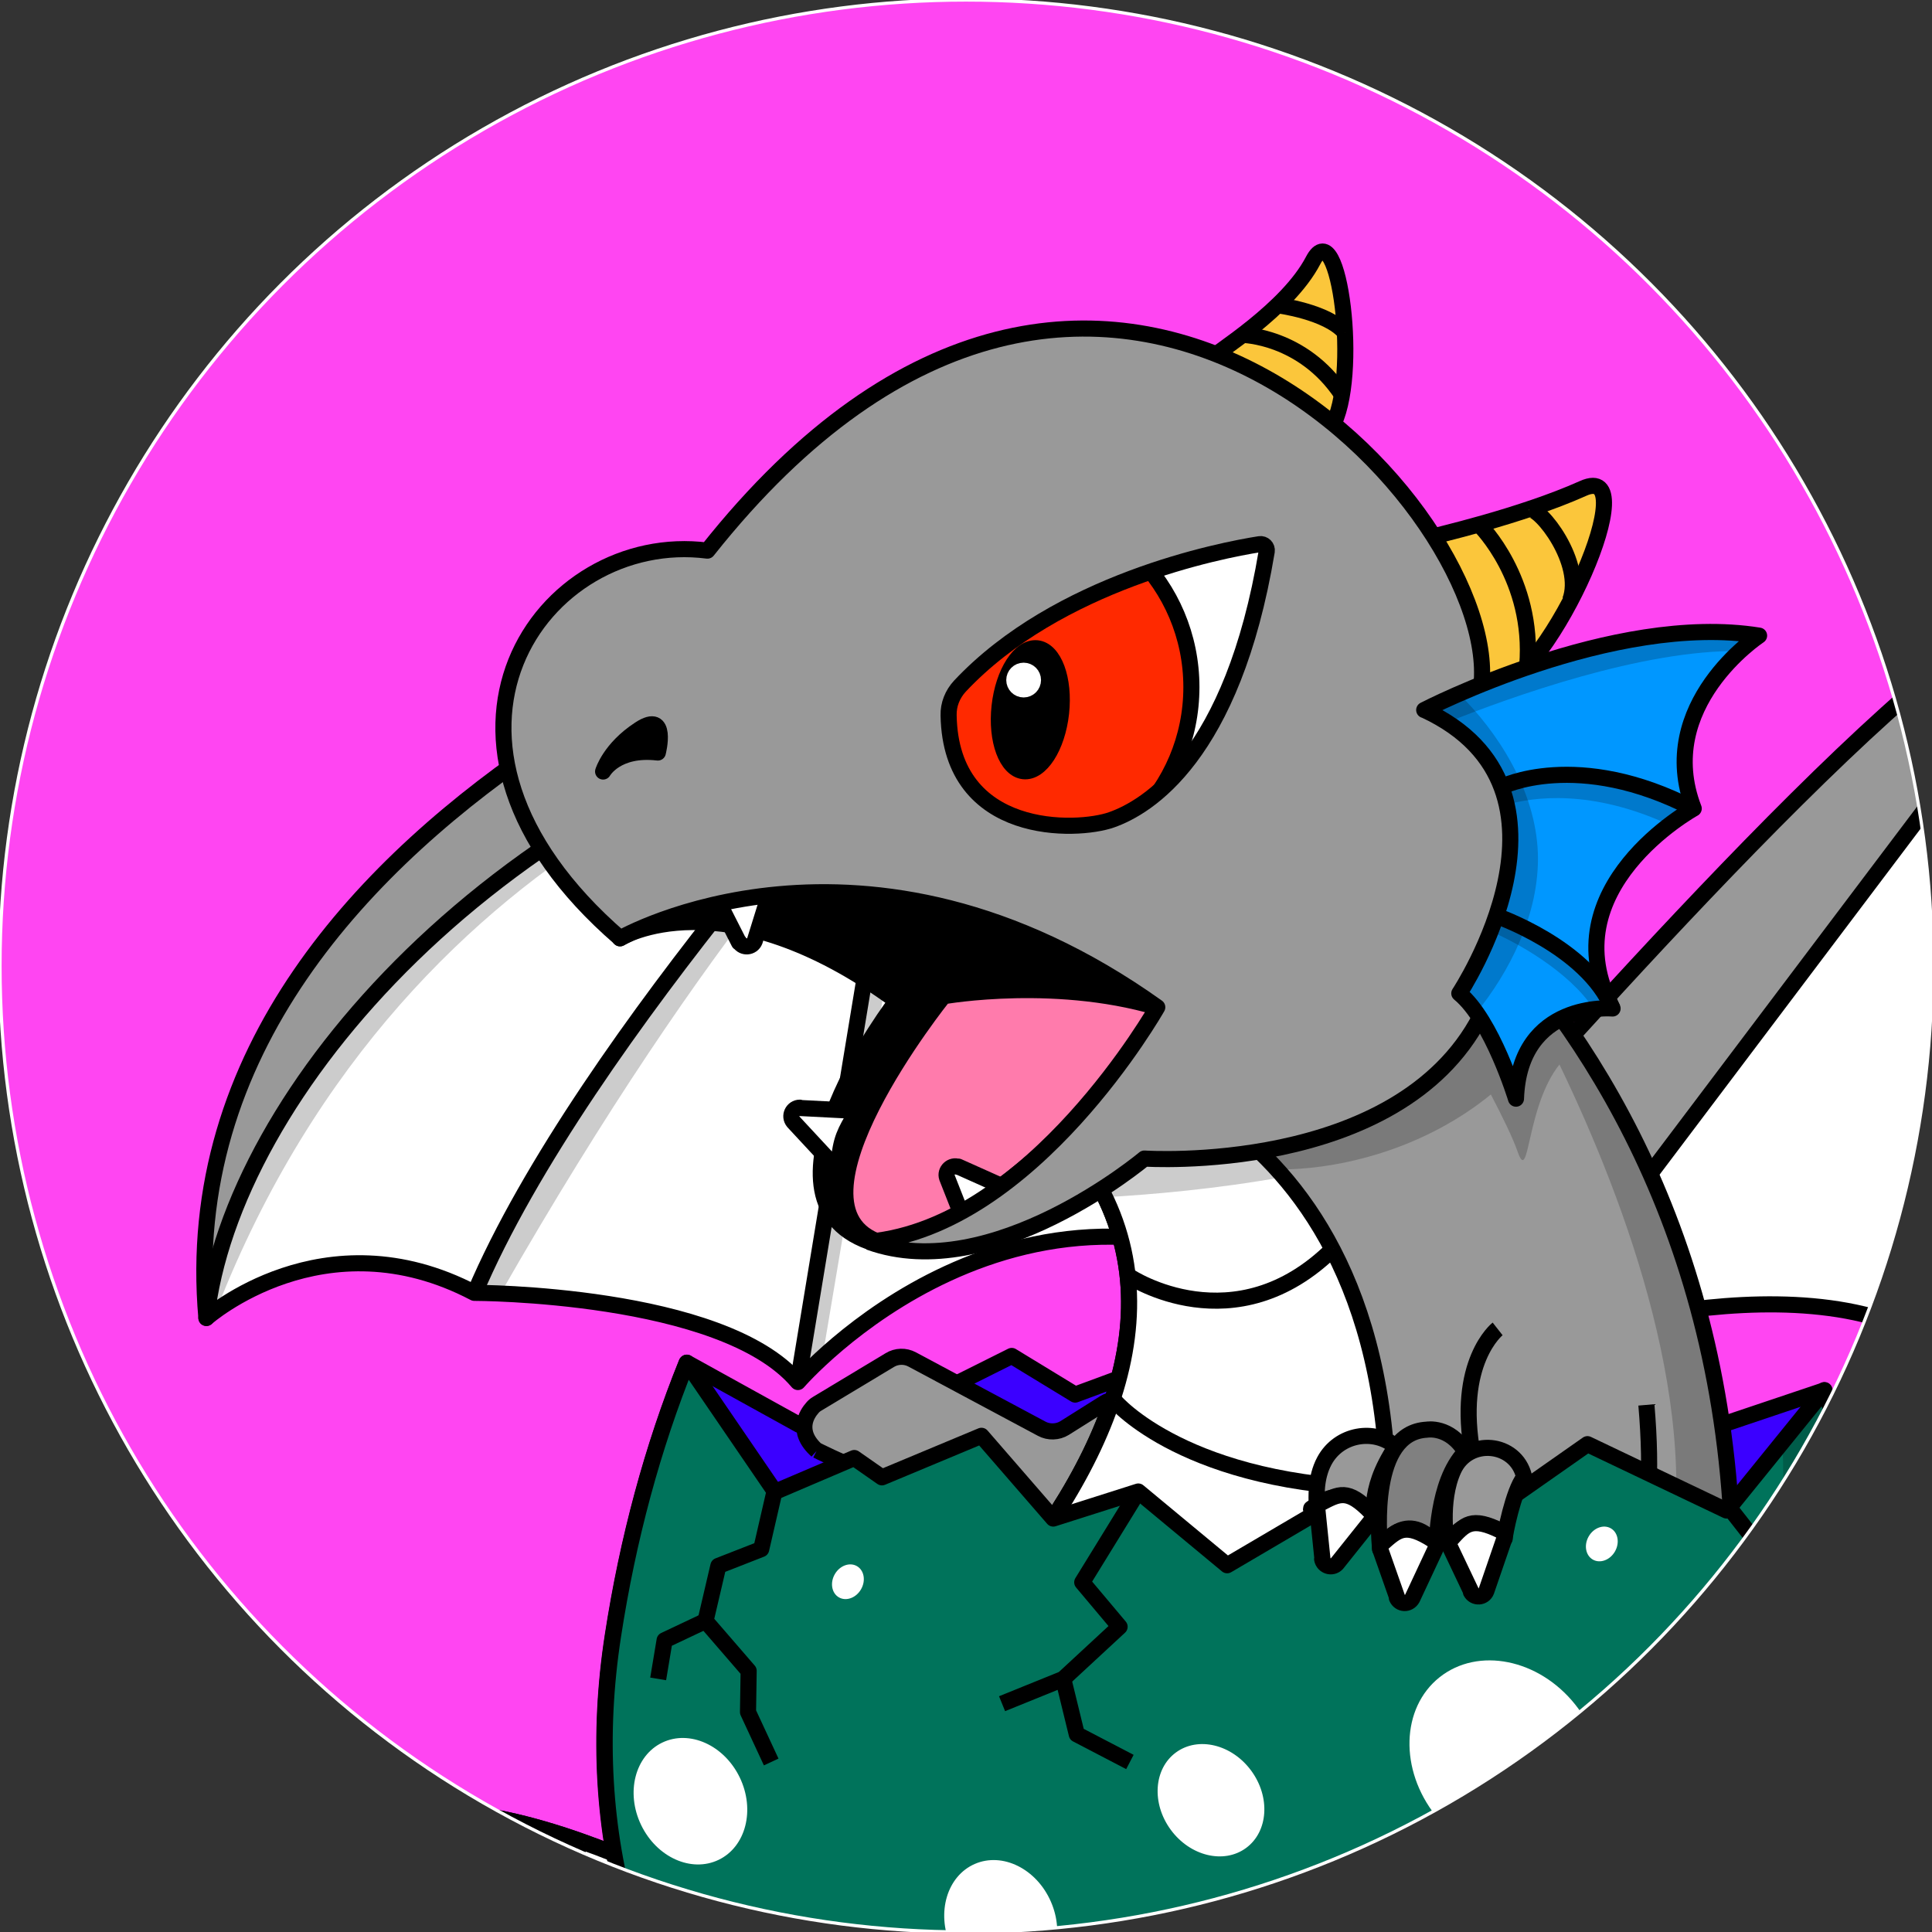 <?xml version="1.0" encoding="UTF-8"?>
<svg id="_エッグドラゴン" data-name="エッグドラゴン" xmlns="http://www.w3.org/2000/svg" xmlns:xlink="http://www.w3.org/1999/xlink" viewBox="0 0 600 600">
  <rect x="0" y="0" width="600" height="600" fill="#333333" stroke="none"/>
  <defs>
    <clipPath id="clippath">
      <circle cx="300" cy="300" r="300" style="fill: none; stroke: #fff; stroke-miterlimit: 10;"/>
    </clipPath>
    <clipPath id="clippath-1">
      <path d="M391.2,169c-12.1,1.9-62.7,11.7-93.1,44.1-2.3,2.5-3.6,5.7-3.5,9.1,.7,37.7,39.9,36.2,50.6,32.4,11.1-3.9,37.6-19.7,48.2-83.4,.2-1.3-.9-2.4-2.2-2.2Z" style="fill: #fff; stroke: #000; stroke-linejoin: round; stroke-width: 5px;"/>
    </clipPath>
  </defs>
  <g style="clip-path: url(#clippath);">
    <g id="_010" data-name="010">
      <rect id="_背景" data-name="背景" x="-81" y="-5.4" width="857.4" height="857.4" style="fill: #ff45f2;"/>
      <g id="EggDragon">
        <path id="_たまご_後_" data-name="たまご（後）" d="M213.2,423.3c-10.6,26.2-18.3,54.8-22.9,84.7-19.3,124.8,70.4,222.6,197.2,222.7,124.1,.1,213.2-98.1,197.2-222.7-3.4-26.7-9.6-52.3-18.2-76.2l-44.9,15.1-24-18-15.4,4.3-16.3-9.9-48,10.7-37.7-18-46.3,17.1-19.7-12-27.4,13.7-11-11.6-27.6,19.3-34.9-19.3Z" style="fill: #3b00ff; stroke: #000; stroke-linejoin: round; stroke-width: 5px;"/>
        <g id="_右羽" data-name="右羽">
          <path id="_右羽-2" data-name="右羽" d="M645.6,533.2c69.1-98,57-173.8,46.5-235.7-10.5-61.9-61.6-108.7-61.6-108.7-43.8,17.9-166.5,160.8-179.5,174.3l20.3,56.1c189.7-91.4,253.6-59,174.2,114Z" style="fill: #999; stroke: #000; stroke-linejoin: round; stroke-width: 5px;"/>
          <g id="_右羽_模様_" data-name="右羽（模様）">
            <path d="M645.6,533.2c106.6-147.8-24.5-289.3-29.6-305.9l-144.7,191.8s86.4-30.8,130.7-1.1c48.8-4.9,85.7-2.8,43.6,115.1Z" style="fill: #fff; stroke: #000; stroke-linejoin: round; stroke-width: 5px;"/>
            <path d="M602,418.1c35.7-84.4,14-190.8,14-190.8" style="fill: none; stroke: #000; stroke-linejoin: round; stroke-width: 5px;"/>
          </g>
        </g>
        <g id="_左羽" data-name="左羽">
          <path id="_左羽-2" data-name="左羽" d="M409.8,403.6l32.9-61.8-152.8-169.2S49.5,244.3,64.1,409.3c0,0,111.5-226.2,345.7-5.8Z" style="fill: #999; stroke: #000; stroke-linejoin: round; stroke-width: 5px;"/>
          <g id="_左羽_模様_" data-name="左羽（模様）">
            <path d="M247.8,429.2s70.1-81.4,162-25.6l-126.3-190.7c-130.1,30.7-211.7,127.2-219.4,196.4,0,0,36.5-32.3,83.2-7.8,0,0,77,0,100.4,27.6Z" style="fill: #fff; stroke: #000; stroke-linejoin: round; stroke-width: 5px;"/>
            <path d="M283.5,212.9c-1.5,.4,1.5-.4,0,0l-35.7,216.3-3.2-3.3c1.1,1,2.2,2.1,3.2,3.3,0,0,2.6-3.1,7.6-7.6l33.7-200.3-5.6-8.4Z" style="opacity: .2;"/>
            <path d="M288.4,220.3l-4.9-7.4c-3.8,.9,3.7-1,0,0-52.5,53.3-97.2,117.2-136.1,188.7,2.8,1.1-2.9-1.5,0,0,0,0,3,0,8,.2,65.9-115.2,113.9-164.5,133.1-181.5Z" style="opacity: .2;"/>
            <path d="M286.9,218l-.7-1-11.6-1.9c-124.9,32.9-203,126.5-210.5,194.2,0,0,1.1-.9,3.1-2.4,61-156.2,198.1-185.2,219.7-188.9Z" style="opacity: .2;"/>
            <path d="M283.5,212.9s-102.3,108.9-136.1,188.7" style="fill: none; stroke: #000; stroke-linejoin: round; stroke-width: 5px;"/>
            <line x1="247.8" y1="429.2" x2="283.5" y2="212.9" style="fill: none; stroke: #000; stroke-linejoin: round; stroke-width: 5px;"/>
          </g>
        </g>
        <g id="_足_左_" data-name="足（左）">
          <path d="M243.5,525.1c-28.6-14.1-26.3,33.5-26.3,33.5l9.9,29.7s33.8,19.4,28.2,61.3c-5.4,40.2,47.1,30.1,51.5,23.2,7.7-2.4,54.7-97.3,.7-147.7-16.4-13.3-25.4-7.7-30.2,1h0c-18.6-11.5-28.5-8.2-33.8-1.1,0,0,4.1,3,4.5,12.8" style="fill: #010102; stroke: #000; stroke-linejoin: round; stroke-width: 5px;"/>
          <path d="M354.4,496.3c-105.7-56.6-111.5,100.7-93.7,117.9l64,13.7s38-3.7,56.7-39.9" style="fill: #010102; stroke: #000; stroke-linejoin: round; stroke-width: 5px;"/>
        </g>
        <path id="_手_左_" data-name="手（左）" d="M253.7,450.4s108.6,55.1,99.4-10.8c-.6-4.2-6.1-6.4-10.1-3.9l-12.4,7.8c-2.1,1.3-4.9,1.4-7.1,.2l-40.2-21.5c-2.2-1.2-4.9-1.1-7,.2l-22.6,13.6c-.5,.3-1,.7-1.4,1.2-1.7,1.9-5.3,7.3,1.4,13.3" style="fill: #999; stroke: #000; stroke-linejoin: round; stroke-width: 5px;"/>
        <g id="_胴体" data-name="胴体">
          <path id="_胴体-2" data-name="胴体" d="M337.6,362.1c30.3,45.5,3.4,98-35.3,141.4-25.9,28.9-17.1,88.9-38.8,94.6-23.4,12.4-90.8-49.3-153.9-33.1-37.6,0-90.1,63.8-49,109.4,73,53.6,71.8,34.2,118.6,79.8,12.9-51.2-130.8-82.4-69.5-104.9,36.6-13.4,136.9,58.8,181.3,65,0,0,209.8,59.3,242.8-165.3,33.1-224.6-131.1-308.9-131.1-308.9l-65,122Z" style="fill: #999; stroke: #000; stroke-linejoin: round; stroke-width: 5px;"/>
          <path d="M490.8,325s0,0,0,0c-.1-.2-.2-.3-.3-.5-.2-.4-.5-.7-.7-1.1-.4-.6-.8-1.2-1.2-1.7-2-2.9-4-5.8-6-8.5,.8-2.4,1.4-4.8,1.8-7.2-10.3-16-21.1-29.4-31-40.1-15.2-4.5-34.4-4.2-53.8,1.8-3.9,1.2-7.6,2.6-11.2,4.1l-43.8,63.9c8.6,24.2,45.5,34.3,83.3,22.7,13.7-4.2,25.7-10.8,35.1-18.5,3.6,6.9,6.8,13.4,8.4,18,3.6,10.1,2.6-14.4,12.9-27.3,21,43.6,45.1,109,33.1,160.8-7.7,33.4,3.4,35.1,19.8,24.9,5.7-84.8-17.6-147.3-46.4-191.1Z" style="opacity: .2;"/>
          <g id="_胴体_模様_" data-name="胴体（模様）">
            <path d="M337.6,362.1c30.3,45.5,3.4,98-35.3,141.4-25.9,28.9-17.1,88.9-38.8,94.6-23.4,12.4-90.8-49.3-153.9-33.1-37.6,0-90.1,63.8-49,109.4,73,53.6,71.8,34.2,118.6,79.8,0,0-9.4-19.3-33.4-33.9-24-14.6-67.4-47.9-74.6-54.9-23.1-22.3,0-72,38.6-78,8.6-.9,42-11.1,104.6,31.7,99.8,72.7,199.8,13.7,214.3-113.2,19.7-156.9-85.7-174.9-85.7-174.9l-5.4,31Z" style="fill: #fff; stroke: #000; stroke-linejoin: round; stroke-width: 5px;"/>
            <path d="M358.1,335.9l-19.6,21-.9,5.2c2.1,3.2,4,6.4,5.6,9.7,14.4-.8,35-2.6,55.4-6.3-13.9-16.1-29.3-24.9-40.5-29.6Z" style="opacity: .2;"/>
            <path d="M350.9,396.5s32.6,21.6,63.2-8.8" style="fill: #fff; stroke: #000; stroke-linejoin: round; stroke-width: 5px;"/>
            <path d="M346.3,435.2s22.2,26.3,85,27.1" style="fill: #fff; stroke: #000; stroke-linejoin: round; stroke-width: 5px;"/>
            <path d="M317.9,486.1s46.3,52.2,106.4,46.5" style="fill: #fff; stroke: #000; stroke-linejoin: round; stroke-width: 5px;"/>
            <path d="M285.7,538.6s46.2,61.1,111.3,58.4" style="fill: #fff; stroke: #000; stroke-linejoin: round; stroke-width: 5px;"/>
            <path d="M270.4,593.4s23.5,43,72.9,48.9" style="fill: #fff; stroke: #000; stroke-linejoin: round; stroke-width: 5px;"/>
            <path d="M220.8,588.6s-10.4,17.5,19,46.3" style="fill: #fff; stroke: #000; stroke-linejoin: round; stroke-width: 5px;"/>
            <path d="M181.3,572.1s-9.9,8.2-3,26.3" style="fill: #fff; stroke: #000; stroke-linejoin: round; stroke-width: 5px;"/>
            <path d="M131.6,562.2s-16,10.7-3,23.5" style="fill: #fff; stroke: #000; stroke-linejoin: round; stroke-width: 5px;"/>
            <path d="M72.3,582s-7.4,9.8,9.9,18.7" style="fill: #fff; stroke: #000; stroke-linejoin: round; stroke-width: 5px;"/>
          </g>
        </g>
        <path id="_腕_右_" data-name="腕（右）" d="M511.3,436.3c7.5,87.1-36.9,64.3-36.9,64.3-30-11.7-17-48.7-17-48.7-5.4-28.9,7.7-39.2,7.7-39.2" style="fill: #999; stroke: #000; stroke-linejoin: round; stroke-width: 5px;"/>
        <g id="_顔" data-name="顔">
          <g id="_つの" data-name="つの">
            <path d="M413.5,132.8c9-15.2,2.3-67.2-5.7-51.9-8,15.3-30.5,28.8-31.9,30.6l37.6,21.3Z" style="fill: #fbc63b; stroke: #000; stroke-miterlimit: 10; stroke-width: 5px;"/>
            <path d="M385.9,104s18.7,.3,30.8,18.5" style="fill: #fbc63b; stroke: #000; stroke-miterlimit: 10; stroke-width: 5px;"/>
            <path d="M396.8,94.8s15.5,2,20.9,8.5" style="fill: #fbc63b; stroke: #000; stroke-miterlimit: 10; stroke-width: 5px;"/>
            <path d="M462.7,216.3c20.2-7.8,48.3-73.4,28.9-64.6-19.4,8.7-46.4,14.8-49,15.5l20.1,49.2Z" style="fill: #fbc63b; stroke: #000; stroke-miterlimit: 10; stroke-width: 5px;"/>
            <path d="M459.6,163.2s16.9,16.7,14.7,43.5" style="fill: #fbc63b; stroke: #000; stroke-miterlimit: 10; stroke-width: 5px;"/>
            <path d="M474.8,158.2c3.5-.9,17.2,16.8,12.8,28.3" style="fill: #fbc63b; stroke: #000; stroke-miterlimit: 10; stroke-width: 5px;"/>
          </g>
          <path id="_口_上_" data-name="口（上）" d="M278.5,310.9s42.6-11.8,80.8,1.9c-91.1-65-166.8-21.4-166.8-21.4,0,0,32.1-20,86,19.5Z" style="stroke: #000; stroke-linejoin: round; stroke-width: 5px;"/>
          <path id="_歯_上_" data-name="歯（上）" d="M229.6,292.6c1.1,1.9,4,1.7,4.8-.4l5.1-16.4c.3-.9-.1-1.9-1-2.2-9.5-4.4-11.4-1.8-15.8,3.1-.5,.5-.6,1.3-.3,2l7.1,14Z" style="fill: #fff; stroke: #000; stroke-linejoin: round; stroke-width: 5px;"/>
          <path id="_口_下_" data-name="口（下）" d="M278.5,310.9s42.6-11.8,80.8,1.9c0,0-38.5,68-89.4,72.8-38.2-13.8,8.6-74.8,8.6-74.8Z" style="stroke: #000; stroke-linejoin: round; stroke-width: 5px;"/>
          <path id="_舌" data-name="舌" d="M293,309.4s36.4-6.5,69.6,4.4c0,0-43.4,64.3-89.1,72.1-33.2-10.9,19.5-76.5,19.5-76.5Z" style="fill: #ff7bac; stroke: #000; stroke-linejoin: round; stroke-width: 5px;"/>
          <path id="_歯_下手前_" data-name="歯（下手前）" d="M297.6,362.4c-2.1-.8-4.2,1.2-3.5,3.3l6.3,16c.3,.9,1.3,1.3,2.2,1.1,10.2-2.6,10-5.8,10.3-12.4s-.4-1.4-1-1.7l-14.3-6.4Z" style="fill: #fff; stroke: #000; stroke-linejoin: round; stroke-width: 5px;"/>
          <path id="_顔輪郭" data-name="顔輪郭" d="M269.9,385.7c38.2,13.8,85.5-25.9,85.5-25.9,0,0,78.6,5.3,104.3-44,31.3-65.3,.2-101.7,.2-101.7,8.2-54-118.7-196.4-240.2-43.1-51.3-6.6-98.3,58.8-27.1,120.4,0,0,75.7-43.6,166.8,21.4,0,0-38.5,68-89.4,72.8" style="fill: #999; stroke: #000; stroke-linejoin: round; stroke-width: 5px;"/>
          <g id="_目" data-name="目">
            <g>
              <path d="M391.2,169c-12.1,1.9-62.7,11.7-93.1,44.1-2.3,2.5-3.6,5.7-3.5,9.1,.7,37.7,39.9,36.2,50.6,32.4,11.1-3.9,37.6-19.7,48.2-83.4,.2-1.3-.9-2.4-2.2-2.2Z" style="fill: #fff;"/>
              <g style="clip-path: url(#clippath-1);">
                <circle cx="312.4" cy="213.4" r="57.6" style="fill: #ff2900; stroke: #000; stroke-linejoin: round; stroke-width: 5px;"/>
              </g>
              <path d="M391.2,169c-12.1,1.9-62.7,11.7-93.1,44.1-2.3,2.5-3.6,5.7-3.5,9.1,.7,37.7,39.9,36.2,50.6,32.4,11.1-3.9,37.6-19.7,48.2-83.4,.2-1.3-.9-2.4-2.2-2.2Z" style="fill: none; stroke: #000; stroke-linejoin: round; stroke-width: 5px;"/>
            </g>
            <ellipse cx="319.9" cy="220.4" rx="19.2" ry="9.6" transform="translate(65.8 514.2) rotate(-83.7)" style="stroke: #000; stroke-miterlimit: 10; stroke-width: 5px;"/>
            <circle cx="317.9" cy="211.2" r="2.9" style="fill: #fff; stroke: #fff; stroke-miterlimit: 10; stroke-width: 5px;"/>
          </g>
          <g id="_耳" data-name="耳">
            <path d="M442.3,220.5s58.7-30.4,104-23.1c0,0-32.7,21.6-20.3,53.7,0,0-45,24.8-25.2,62.1,0,0-28.9-2.6-30,28,0,0-7.4-24.3-17.6-32.7,0,0,42-63.4-10.8-88Z" style="fill: #0097ff; stroke: #000; stroke-linejoin: round; stroke-width: 5px;"/>
            <path d="M442.3,220.5c2.6,1.2,4.9,2.5,7,3.9,19.9-8,60.9-22.7,91.1-22.2,3.3-3.1,5.8-4.7,5.8-4.7-45.3-7.4-104,23.1-104,23.1Z" style="opacity: .2;"/>
            <path d="M464.6,284.4c-.9,2.7-.1,2.7-1.1,5.1,7.1,3,23.8,12.1,31.4,23.8,5.3-1.3,5.9,0,5.9,0-.5-1-1-1.9-1.4-2.9-9.4-17.2-34.8-26-34.8-26Z" style="opacity: .2;"/>
            <path d="M466.2,244.4h0c.7,1.8,1.2,3.7,1.7,5.5,8.1-2.3,26.2-5,50.6,6.3,4.3-3.3,7.5-5.1,7.5-5.1-36.2-18.8-59.8-6.8-59.8-6.8Z" style="opacity: .2;"/>
            <path d="M453.1,308.5c1.9,1.6,3.7,3.7,5.4,6,9.9-12.2,19.7-30.4,19.1-49.5-.7-19.7-12.6-37.8-24.5-49.5-6.7,2.9-10.8,5-10.8,5,52.8,24.6,10.8,88,10.8,88Z" style="opacity: .2;"/>
            <path d="M466.2,244.4s23.6-12,59.8,6.8" style="fill: none; stroke: #000; stroke-linejoin: round; stroke-width: 5px;"/>
            <path d="M464.6,284.4s28.2,9.7,36.2,28.8" style="fill: none; stroke: #000; stroke-linejoin: round; stroke-width: 5px;"/>
          </g>
          <path id="_鼻" data-name="鼻" d="M204.3,233.7c-12.9-1.5-17,5.9-17,5.9,0,0,2.1-7.1,11.3-13.1,9.1-6,5.7,7.2,5.7,7.2Z" style="stroke: #000; stroke-linejoin: round; stroke-width: 5px;"/>
          <path id="_歯_下奥_" data-name="歯（下奥）" d="M248.4,344c-2.2,0-3.5,2.6-2,4.4l11.7,12.6c.6,.7,2.4,1.2,2.4,.3,.5-7.6,2.1-10,5.1-15.2,.4-.6-.9-1.2-1.6-1.2l-15.6-.8Z" style="fill: #fff; stroke: #000; stroke-linejoin: round; stroke-width: 5px;"/>
        </g>
        <g id="_足_右_" data-name="足（右）">
          <path d="M458.2,600.2c-34.8-96-106.6-48.5-106.6-48.5l-7.2,121.1s29.6,24.1,68.4,11.5" style="fill: #010102; stroke: #000; stroke-linejoin: round; stroke-width: 5px;"/>
          <path d="M342.1,550.3c8.8-1.4,18.1,3.2,23.2,24.5h0c9.6-2.8,19.9-.5,22.2,20.5,2.9,73.8-97.3,108.1-104.5,104.4-8,1.7-52.4-28-20.2-52.8,33.5-25.8,28.7-69.9,28.7-69.9l4.6-27.9s35.7-29,46.1,1.2" style="fill: #010102; stroke: #000; stroke-linejoin: round; stroke-width: 5px;"/>
          <path d="M345.4,586.2s10.7-8.7,19.9-11.4" style="fill: none; stroke: #000; stroke-linejoin: round; stroke-width: 5px;"/>
          <path d="M321.3,563s9.9-10.9,20.8-12.7" style="fill: none; stroke: #000; stroke-linejoin: round; stroke-width: 5px;"/>
          <path d="M328.6,610.8c-2.1,3.5,.8,7.8,4.8,7.2l30.4-6.2c1.6-.3,2.8-1.9,2.7-3.5-1.3-18.9-7.2-19.6-18.7-22.2s-2.6,.2-3.3,1.3l-15.9,23.4Z" style="fill: #fff; stroke: #000; stroke-linejoin: round; stroke-width: 5px;"/>
          <path d="M305.8,588.8c-1.7,3.5,1.4,7.5,5.2,6.6l29-8.3c1.6-.5,2.6-2,2.3-3.6-2.7-18.2-8.5-18.4-19.8-20-1.2-.2-2.5,.4-3.1,1.5l-13.6,23.9Z" style="fill: #fff; stroke: #000; stroke-linejoin: round; stroke-width: 5px;"/>
          <path d="M282.3,572.8c-1.4,3,1.4,6.4,4.6,5.5l24.5-7.8c1.3-.4,2.1-1.8,1.9-3.1-2.7-15.5-7.7-15.5-17.4-16.6-1.1-.1-2.1,.4-2.6,1.4l-11,20.7Z" style="fill: #fff; stroke: #000; stroke-linejoin: round; stroke-width: 5px;"/>
        </g>
        <g id="_たまご_前面_" data-name="たまご（前面）">
          <path id="_たまご_前_" data-name="たまご（前）" d="M536.2,469.1l-43.2-20.6-22.4,15.7-61.6,5.5-27.9,16.4-27.6-22.9-26.4,8.4-22.3-25.7-30.9,12.9-8.6-6-24.6,10.5-27.4-40.1c-10.6,26.2-18.3,54.8-22.9,84.7-19.3,124.8,70.4,222.6,197.2,222.7,124.1,.1,213.2-98.1,197.2-222.7-3.4-26.7-9.6-52.3-18.2-76.2l-30.3,37.4Z" style="fill: #00735b; stroke: #000; stroke-linejoin: round; stroke-width: 5px;"/>
          <path d="M553.6,447.6c2,60.3-7.9,216.4-156,282.8,118.8-5,202.7-101.2,187.1-222.5-3.4-26.7-9.6-52.3-18.2-76.2l-12.8,15.8Z" style="opacity: .2;"/>
          <g id="_たまご_模様_" data-name="たまご（模様）">
            <ellipse cx="376" cy="559.2" rx="15.5" ry="18.4" transform="translate(-258 331) rotate(-36.3)" style="fill: #fff;"/>
            <ellipse cx="467.5" cy="547.1" rx="27.7" ry="32.9" transform="translate(-238.9 409.5) rotate(-38.5)" style="fill: #fff;"/>
            <ellipse cx="424" cy="606.6" rx="9.5" ry="11.3" transform="translate(-230.2 952.6) rotate(-82.9)" style="fill: #fff;"/>
            <ellipse cx="214.7" cy="559.1" rx="17" ry="20.2" transform="translate(-221.5 148.7) rotate(-25.7)" style="fill: #fff;"/>
            <ellipse cx="310.9" cy="597.3" rx="17" ry="20.2" transform="translate(-212.5 173.6) rotate(-23.5)" style="fill: #fff;"/>
            <ellipse cx="551.9" cy="572.5" rx="9.5" ry="11.3" style="fill: #fff;"/>
            <ellipse cx="263.3" cy="491.3" rx="5.6" ry="4.7" transform="translate(-293.8 473.6) rotate(-60)" style="fill: #fff;"/>
            <ellipse cx="497.4" cy="479.5" rx="5.6" ry="4.7" transform="translate(-166.5 670.5) rotate(-60)" style="fill: #fff;"/>
          </g>
          <g id="_たまご_ひび割れ_" data-name="たまご（ひび割れ）">
            <polyline points="567 548.3 559.9 539.9 563.4 510.2 551.3 495.3 546.1 479.8 536.7 467.8" style="fill: none; stroke: #000; stroke-linejoin: round; stroke-width: 5px;"/>
            <polyline points="535 536.4 535 522.9 549.6 511.6 552.1 496.1" style="fill: none; stroke: #000; stroke-linejoin: round; stroke-width: 5px;"/>
            <polyline points="239.5 547.2 232.3 531.7 232.5 518.9 219.1 503.4 223.1 486.3 236.4 481.1 240.5 463.3" style="fill: none; stroke: #000; stroke-linejoin: round; stroke-width: 5px;"/>
            <polyline points="204.4 521.4 206.4 509.4 219.1 503.4" style="fill: none; stroke: #000; stroke-linejoin: round; stroke-width: 5px;"/>
            <polyline points="353.4 463.3 336.1 491.4 347.7 505.2 330.2 521.4 311.2 529.1" style="fill: none; stroke: #000; stroke-linejoin: round; stroke-width: 5px;"/>
            <polyline points="350.9 547.2 334.4 538.6 330.2 521.4" style="fill: none; stroke: #000; stroke-linejoin: round; stroke-width: 5px;"/>
          </g>
        </g>
        <g id="_指_右_" data-name="指（右）">
          <path d="M467.3,477.7c0-.9,2.6-14.6,6-18.9,0-.1,0-.2,0-.3-2.6-10.7-17.3-12.1-21.9-2-4.5,9.9-2.1,23-2.1,23,0,0,7.7-12.9,18-1.7Z" style="fill: #999; stroke: #000; stroke-linejoin: round; stroke-width: 5px;"/>
          <path d="M433.5,449.3c-6.6-5.8-17.7-4-22.2,4.4-2.9,5.4-2.4,11.5-2.4,13.7,0,0,8.3-7.5,17.4,3.4,1.5,1.8-2.6-7,7.2-21.5" style="fill: #999; stroke: #000; stroke-linejoin: round; stroke-width: 5px;"/>
          <path d="M455.1,450.9c-4.9-8.2-12-6.9-12-6.9-17.6,.9-14.9,32.6-14.5,37.1,0,0,7.5-13.2,17.3-1.7,.7,.9-.1-18.9,9.2-28.5Z" style="fill: gray; stroke: #000; stroke-linejoin: round; stroke-width: 5px;"/>
          <g id="_爪" data-name="爪">
            <path d="M410.6,484.2c.4,2.2,3.1,3,4.6,1.4l10.7-13.4c.6-.7,.5-1.8-.1-2.5-7.3-7.6-10-5.8-15.8-2.8s-1,1-.9,1.7l1.6,15.6Z" style="fill: #fff; stroke: #000; stroke-linejoin: round; stroke-width: 5px;"/>
            <path d="M433.8,496.2c.9,2.1,3.7,2.2,4.8,.2l7.3-15.6c.4-.8,.1-1.9-.7-2.4-8.8-5.7-11.1-3.3-16,1-.5,.5-.8,1.2-.5,1.9l5.2,14.8Z" style="fill: #fff; stroke: #000; stroke-linejoin: round; stroke-width: 5px;"/>
            <path d="M456.8,494.4c1.1,2,4,1.8,4.8-.3l5.6-16.3c.3-.9,0-1.9-.9-2.3-9.4-4.7-11.4-2.1-15.8,2.7-.5,.5-.6,1.3-.3,2l6.7,14.1Z" style="fill: #fff; stroke: #000; stroke-linejoin: round; stroke-width: 5px;"/>
          </g>
        </g>
      </g>
    </g>
  </g>
  <circle cx="300" cy="300" r="300" style="fill: none; stroke: #fff; stroke-miterlimit: 10;"/>
</svg>